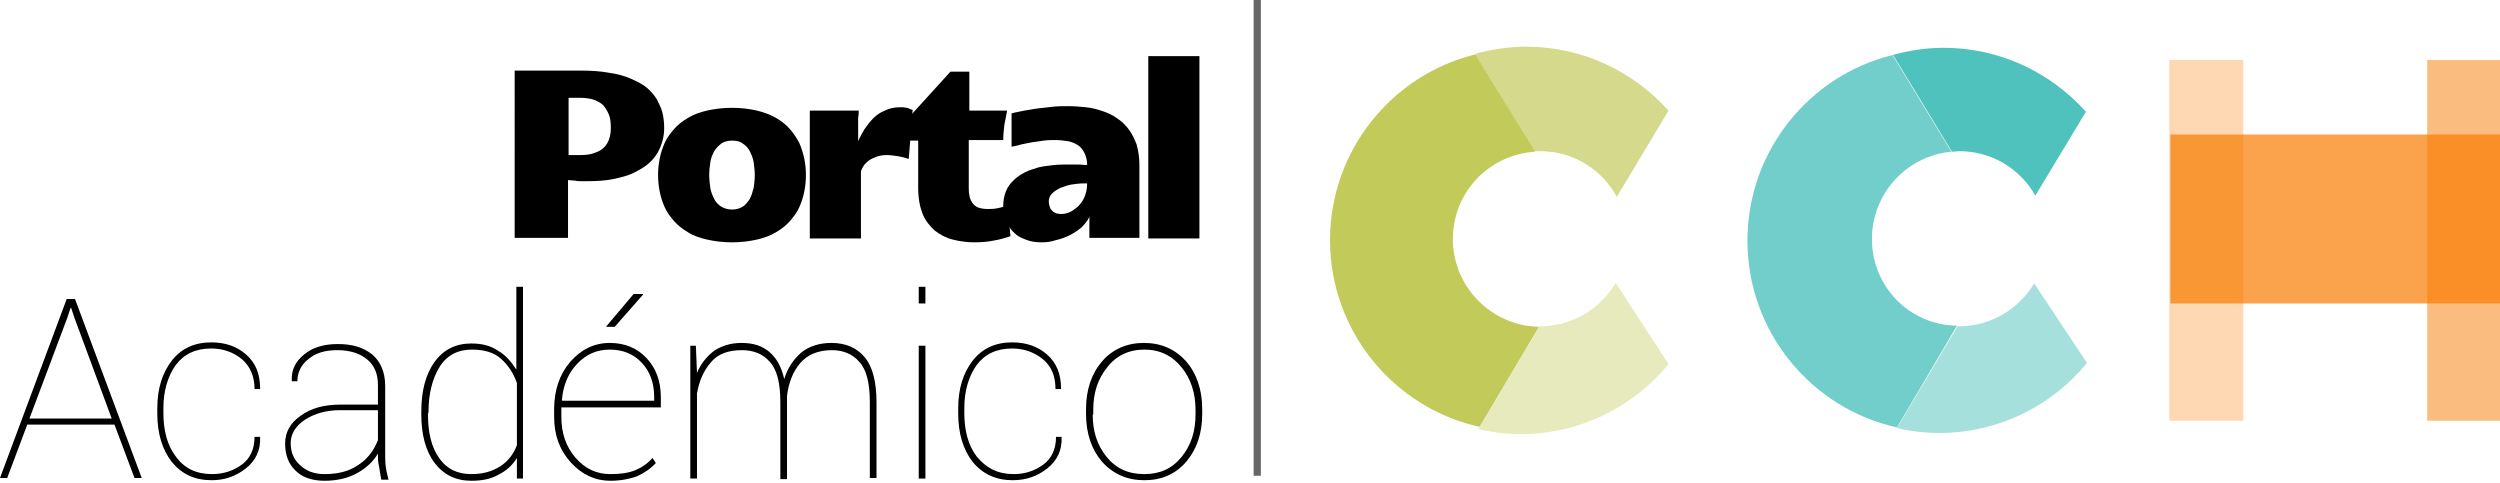 <?xml version="1.0" encoding="utf-8"?>
<!-- Generator: Adobe Illustrator 22.1.0, SVG Export Plug-In . SVG Version: 6.00 Build 0)  -->
<svg version="1.1" id="Capa_1" xmlns="http://www.w3.org/2000/svg" xmlns:xlink="http://www.w3.org/1999/xlink" x="0px" y="0px"
	 viewBox="0 0 449.8 86.9" style="enable-background:new 0 0 449.8 86.9;" xml:space="preserve">
<style type="text/css">
	.st0{opacity:0.6;fill:none;stroke:#000000;stroke-width:1.305;stroke-miterlimit:10;enable-background:new    ;}
	.st1{opacity:0.3;fill:#F97C00;enable-background:new    ;}
	.st2{opacity:0.7;fill:#F97C00;enable-background:new    ;}
	.st3{opacity:0.5;fill:#F97C00;enable-background:new    ;}
	.st4{fill:#C2CA5A;}
	.st5{opacity:0.7;fill:#C2CA5A;enable-background:new    ;}
	.st6{opacity:0.4;fill:#C2CA5A;enable-background:new    ;}
	.st7{opacity:0.8;fill:#4FC2BD;enable-background:new    ;}
	.st8{fill:#4FC2BD;}
	.st9{opacity:0.5;fill:#4FC2BD;enable-background:new    ;}
</style>
<g>
	<g>
		<g>
			<path d="M92.6,12.7h11.7c2,0,3.8,0.1,5.3,0.4c1.5,0.2,2.9,0.6,4,1.1s2.1,1,2.8,1.6c0.7,0.6,1.3,1.3,1.8,2.1
				c0.4,0.8,0.8,1.6,1,2.4c0.2,0.9,0.3,1.8,0.3,2.7c0,0.8-0.1,1.6-0.3,2.3c-0.2,0.8-0.5,1.5-0.9,2.2s-1,1.4-1.7,2s-1.6,1.1-2.6,1.6
				s-2.2,0.8-3.6,1.1s-3,0.4-4.8,0.4c-0.3,0-0.6,0-1,0s-0.8,0-1.1-0.1l-1.3-0.1v10.4h-9.6C92.6,42.8,92.6,12.7,92.6,12.7z
				 M102.2,27.9h2.2c1,0,1.9-0.1,2.6-0.4c0.7-0.2,1.3-0.6,1.7-1c0.4-0.4,0.7-0.9,0.9-1.5c0.2-0.6,0.3-1.2,0.3-1.9
				c0-1.1-0.1-2-0.4-2.6c-0.3-0.7-0.7-1.3-1.1-1.7c-0.5-0.4-1.1-0.7-1.7-0.9c-0.7-0.2-1.4-0.3-2.2-0.3h-2.2v10.3H102.2z"/>
			<path d="M131.7,43.6c-1.7,0-3.2-0.2-4.5-0.5s-2.5-0.7-3.4-1.3c-1-0.6-1.8-1.2-2.5-2s-1.3-1.6-1.7-2.5c-0.4-0.9-0.7-1.8-0.9-2.8
				c-0.2-1-0.3-2-0.3-3c0-1,0.1-2,0.3-3c0.2-1,0.5-1.9,0.9-2.8s1-1.7,1.7-2.5s1.5-1.4,2.5-2s2.1-1,3.4-1.3s2.8-0.5,4.5-0.5
				s3.2,0.2,4.5,0.5s2.5,0.8,3.4,1.3c1,0.6,1.8,1.2,2.5,2s1.2,1.6,1.7,2.5c0.4,0.9,0.7,1.9,0.9,2.8c0.2,1,0.3,2,0.3,3
				c0,1-0.1,2-0.3,3s-0.5,1.9-0.9,2.8c-0.4,0.9-1,1.7-1.7,2.5s-1.5,1.4-2.5,2s-2.1,1-3.4,1.3C134.9,43.4,133.4,43.6,131.7,43.6z
				 M127.6,31.5c0,0.8,0.1,1.5,0.2,2.3c0.1,0.7,0.4,1.4,0.7,2s0.7,1,1.3,1.4c0.5,0.3,1.2,0.5,1.9,0.5c0.8,0,1.4-0.2,1.9-0.5
				s0.9-0.8,1.3-1.4c0.3-0.6,0.5-1.2,0.7-2c0.1-0.7,0.2-1.5,0.2-2.3c0-0.8-0.1-1.5-0.2-2.3c-0.1-0.7-0.4-1.4-0.7-2s-0.7-1-1.3-1.4
				c-0.5-0.4-1.2-0.5-1.9-0.5c-0.8,0-1.4,0.2-1.9,0.5c-0.5,0.4-0.9,0.8-1.3,1.4c-0.3,0.6-0.6,1.2-0.7,2
				C127.7,29.9,127.6,30.7,127.6,31.5z"/>
			<path d="M145.7,19.9h8.8c0,0.4,0,0.8-0.1,1.2c0,0.4,0,0.9,0,1.4s0,1,0,1.5s0,1,0,1.4c0.3-0.7,0.7-1.4,1.1-2.1
				c0.5-0.7,1-1.4,1.6-2s1.3-1.1,2.1-1.4c0.8-0.4,1.7-0.6,2.7-0.6c0.2,0,0.4,0,0.6,0c0.2,0,0.4,0.1,0.6,0.1c0.2,0,0.4,0.1,0.6,0.2
				c0.2,0.1,0.4,0.1,0.5,0.2l-0.7,8.8c-0.6-0.2-1.3-0.4-2-0.5s-1.3-0.2-1.9-0.2c-0.7,0-1.4,0.1-1.9,0.3c-0.5,0.2-1,0.4-1.4,0.7
				c-0.4,0.3-0.7,0.6-0.9,0.9s-0.4,0.7-0.5,1v12.1h-9.2L145.7,19.9L145.7,19.9z"/>
			<path d="M175.2,43.6c-1.3,0-2.6-0.2-3.8-0.5s-2.3-0.9-3.2-1.6c-0.9-0.8-1.7-1.8-2.2-3c-0.5-1.3-0.8-2.8-0.8-4.7v-8.5H161v-1.4
				l10-11h3.4v7h6.8c-0.2,0.9-0.3,1.7-0.5,2.6c-0.1,0.9-0.2,1.8-0.2,2.7h-6.2v8.4c0,0.5,0,1,0.1,1.5s0.2,0.9,0.5,1.3
				c0.2,0.4,0.6,0.7,1,0.9c0.5,0.2,1.1,0.3,1.8,0.3c0.5,0,1,0,1.6-0.1s1.2-0.3,2-0.5l0.5,5.5c-0.9,0.3-1.9,0.6-3.1,0.8
				C177.8,43.5,176.5,43.6,175.2,43.6z"/>
			<path d="M187.4,43.6c-0.9,0-1.8-0.1-2.6-0.4c-0.8-0.3-1.6-0.6-2.2-1.2c-0.6-0.5-1.1-1.2-1.5-2s-0.6-1.8-0.6-2.9
				c0-1.1,0.2-2,0.5-2.7c0.3-0.8,0.8-1.4,1.4-2c0.6-0.6,1.3-1,2-1.4c0.8-0.4,1.6-0.6,2.5-0.9c0.9-0.2,1.8-0.3,2.7-0.4
				s1.8-0.1,2.7-0.1c0.6,0,1.2,0,1.7,0c0.6,0,1.1,0.1,1.6,0.1c0-0.9-0.2-1.6-0.5-2.2s-0.7-1.1-1.2-1.4s-1.1-0.6-1.8-0.7
				s-1.4-0.2-2.2-0.2c-0.7,0-1.4,0-2.1,0.1c-0.7,0.1-1.4,0.2-2.1,0.3c-0.7,0.1-1.4,0.3-2,0.4c-0.6,0.2-1.2,0.3-1.7,0.4v-6
				c0.7-0.2,1.4-0.3,2.3-0.5c0.8-0.1,1.6-0.3,2.5-0.4s1.8-0.2,2.7-0.3c0.9-0.1,1.8-0.1,2.7-0.1c1.1,0,2.2,0.1,3.2,0.2
				c1.1,0.1,2.1,0.4,3,0.7c0.9,0.3,1.8,0.7,2.6,1.3c0.8,0.5,1.5,1.2,2.1,2s1,1.7,1.4,2.7c0.3,1.1,0.5,2.3,0.5,3.7v13.1h-9V39
				c-0.3,0.7-0.8,1.3-1.4,1.9c-0.6,0.5-1.3,1-2.1,1.4s-1.6,0.7-2.5,0.9C189.1,43.5,188.3,43.6,187.4,43.6z M191,38.5
				c0.4,0,0.9-0.1,1.4-0.3s1-0.6,1.5-1c0.5-0.5,0.9-1,1.2-1.7s0.5-1.5,0.5-2.5h-0.7c-0.7,0-1.4,0.1-2.1,0.2c-0.7,0.1-1.4,0.4-2,0.6
				c-0.6,0.3-1.1,0.6-1.5,1s-0.6,0.9-0.6,1.4c0,0.4,0.1,0.8,0.2,1.1c0.1,0.3,0.3,0.5,0.5,0.7s0.5,0.3,0.7,0.4
				C190.5,38.5,190.8,38.5,191,38.5z"/>
			<path d="M206.6,10.1h9.2v32.8h-9.2V10.1z"/>
			<path d="M20.6,76.4H4.9L1.3,86H0l12-32.2h1.5l12,32.2h-1.3L20.6,76.4z M5.3,75.3h14.8l-6.7-18.1l-0.6-1.8h-0.1l-0.6,1.8L5.3,75.3
				z"/>
			<path d="M38.2,85.3c2,0,3.8-0.6,5.3-1.7s2.3-2.8,2.3-5h1v0.1c0.1,2.3-0.8,4.2-2.6,5.6s-3.8,2.1-6.1,2.1c-3.1,0-5.4-1.1-7.2-3.3
				c-1.7-2.2-2.6-5.1-2.6-8.7v-0.9c0-3.6,0.9-6.4,2.6-8.6c1.7-2.2,4.1-3.3,7.1-3.3c2.5,0,4.6,0.7,6.3,2.2s2.5,3.5,2.5,6.1V70h-1
				c0-2.3-0.8-4.1-2.3-5.4c-1.5-1.2-3.3-1.9-5.5-1.9c-2.8,0-4.9,1-6.4,3c-1.4,2-2.2,4.6-2.2,7.7v0.9c0,3.2,0.7,5.8,2.2,7.8
				C33.2,84.3,35.3,85.3,38.2,85.3z"/>
			<path d="M68,81.6c-0.8,1.4-2.1,2.6-3.7,3.5s-3.6,1.4-5.9,1.4c-2.2,0-4-0.6-5.2-1.8c-1.3-1.2-1.9-2.9-1.9-4.9s0.9-3.7,2.8-5
				c1.9-1.4,4.3-2,7.1-2H68v-3.5c0-2-0.6-3.5-1.9-4.6S63,63,60.7,63c-2.2,0-3.9,0.5-5.2,1.6c-1.3,1-2,2.4-2,4h-1v-0.1
				c-0.1-1.9,0.6-3.4,2.2-4.7c1.5-1.3,3.6-1.9,6.1-1.9c2.6,0,4.6,0.6,6.2,1.9c1.5,1.3,2.3,3.2,2.3,5.6v12c0,0.8,0,1.7,0.1,2.5
				s0.3,1.6,0.5,2.4h-1.3c-0.2-1-0.3-1.8-0.4-2.4C68,83.2,68,82.6,68,82V81.6z M58.4,85.3c2.4,0,4.4-0.5,6-1.6
				c1.6-1,2.8-2.5,3.6-4.5v-5.4h-6.8c-2.5,0-4.6,0.6-6.3,1.7s-2.6,2.6-2.6,4.2s0.5,2.9,1.6,3.9C55.1,84.8,56.6,85.3,58.4,85.3z"/>
			<path d="M75.8,74.1c0-3.8,0.8-6.8,2.4-9c1.6-2.2,3.8-3.3,6.6-3.3c1.9,0,3.5,0.4,4.8,1.3c1.4,0.8,2.4,2,3.3,3.4V51.6h1.2v34.5H93
				v-3.7c-0.8,1.3-1.9,2.3-3.3,3c-1.4,0.8-3,1.1-4.9,1.1c-2.8,0-5-1.1-6.6-3.2s-2.4-5.1-2.4-8.7V74.1z M77,74.5c0,3.3,0.6,5.9,2,7.9
				c1.3,1.9,3.2,2.9,5.8,2.9c2.1,0,3.8-0.5,5.2-1.4c1.4-0.9,2.4-2.2,3-3.8V68.9c-0.6-1.7-1.5-3.1-2.8-4.3c-1.3-1.2-3.1-1.7-5.3-1.7
				c-2.5,0-4.5,1-5.8,3.1c-1.3,2.1-2,4.8-2,8.1L77,74.5L77,74.5z"/>
			<path d="M109.8,86.5c-2.7,0-5.1-1.1-7.1-3.3c-2-2.2-3-4.9-3-8.2v-1.4c0-3.4,1-6.3,2.9-8.5c1.9-2.2,4.3-3.4,7.1-3.4
				c2.7,0,4.9,0.9,6.6,2.7c1.7,1.8,2.6,4.1,2.6,7.1v1.8H101v0.3V75c0,2.9,0.8,5.3,2.5,7.3s3.8,3,6.3,3c1.8,0,3.3-0.2,4.5-0.7
				s2.2-1.2,3.1-2.2l0.6,0.9c-0.9,1-2.1,1.8-3.4,2.4C113.2,86.2,111.6,86.5,109.8,86.5z M109.7,62.9c-2.4,0-4.3,0.9-5.9,2.6
				s-2.5,3.9-2.7,6.5l0.1,0.1h16.5v-0.7c0-2.4-0.7-4.5-2.2-6.1C114,63.7,112.1,62.9,109.7,62.9z M114,52.9h1.7V53l-5.1,5.8h-1.5
				v-0.1L114,52.9z"/>
			<path d="M125.2,62.2l0.2,4.9c0.7-1.7,1.8-3,3.1-4c1.4-0.9,3-1.4,4.9-1.4c2.1,0,3.7,0.5,5,1.6s2.2,2.7,2.7,4.9
				c0.6-2,1.7-3.6,3.1-4.8c1.4-1.1,3.2-1.7,5.4-1.7c2.6,0,4.6,0.9,6,2.6s2.1,4.4,2.1,8.1V86h-1.2V72.4c0-3.5-0.6-5.9-1.9-7.3
				c-1.2-1.4-2.9-2.1-4.9-2.1c-2.5,0-4.4,0.8-5.7,2.3c-1.3,1.5-2.1,3.5-2.4,5.9c0,0.3,0,0.5,0,0.8c0,0.2,0,0.4,0,0.6v13.6h-1.2V72.4
				c0-3.5-0.6-5.9-1.9-7.3c-1.2-1.4-2.9-2.1-5-2.1c-2.5,0-4.4,0.7-5.6,2.2c-1.3,1.5-2.1,3.3-2.5,5.6v15.3h-1.2V62.2H125.2z"/>
			<path d="M166.5,54.6h-1.2v-3h1.2V54.6z M166.5,86.1h-1.2V62.2h1.2V86.1z"/>
			<path d="M182.4,85.3c2,0,3.8-0.6,5.3-1.7s2.3-2.8,2.3-5h1v0.1c0.1,2.3-0.8,4.2-2.6,5.6s-3.8,2.1-6.2,2.1c-3,0-5.4-1.1-7.2-3.3
				c-1.7-2.2-2.6-5.1-2.6-8.7v-0.9c0-3.6,0.9-6.4,2.6-8.6c1.7-2.2,4.1-3.3,7.1-3.3c2.5,0,4.6,0.7,6.3,2.2s2.5,3.5,2.5,6.1V70h-1
				c0-2.3-0.7-4.1-2.3-5.4c-1.5-1.2-3.3-1.9-5.5-1.9c-2.8,0-4.9,1-6.4,3c-1.4,2-2.2,4.6-2.2,7.7v0.9c0,3.2,0.7,5.8,2.2,7.8
				C177.5,84.3,179.6,85.3,182.4,85.3z"/>
			<path d="M195.4,73.6c0-3.5,1-6.4,2.9-8.6c1.9-2.2,4.5-3.3,7.5-3.3c3.1,0,5.6,1.1,7.6,3.3c1.9,2.2,2.9,5.1,2.9,8.6v0.9
				c0,3.5-1,6.4-2.9,8.6s-4.4,3.3-7.5,3.3s-5.6-1.1-7.6-3.3c-1.9-2.2-2.9-5.1-2.9-8.6V73.6z M196.6,74.6c0,3,0.8,5.5,2.5,7.6
				s3.9,3.1,6.8,3.1c2.8,0,5-1,6.7-3.1s2.5-4.6,2.5-7.6v-0.9c0-2.9-0.8-5.5-2.5-7.6s-3.9-3.2-6.7-3.2s-5.1,1.1-6.7,3.2
				c-1.7,2.1-2.5,4.6-2.5,7.6v0.9H196.6z"/>
		</g>
		<line class="st0" x1="226.2" y1="0" x2="226.2" y2="85.6"/>
	</g>
	<g>
		<rect x="390.3" y="10.8" class="st1" width="13.3" height="64.9"/>
		<rect x="390.5" y="24.2" class="st2" width="59.3" height="30.4"/>
		<rect x="436.7" y="10.8" class="st3" width="13.3" height="64.9"/>
	</g>
	<g>
		<path class="st4" d="M261.4,43c0-8.4,6.5-15.2,14.8-15.7L265.6,10c-0.1-0.1-0.2-0.2-0.2-0.2c-15,3.7-26.1,17.3-26.1,33.4
			c0,16.4,11.5,30.2,26.9,33.6l10.7-18C268.3,58.6,261.4,51.6,261.4,43z"/>
		<path class="st5" d="M277.1,27.2c6,0,11.1,3.3,13.8,8.2l9.3-15.5c-6.3-7-15.4-11.5-25.6-11.5c-3.2,0-6.3,0.5-9.2,1.3l0.1,0.2
			c0.9,1.4,5.8,9.4,10.5,17.3C276.5,27.2,276.8,27.2,277.1,27.2z"/>
		<path class="st6" d="M277.1,58.7H277l-11,18.5c2.5,0.6,5,0.9,7.6,0.9c10.7,0,20.3-4.9,26.6-12.6l-9.5-14.6
			C288,55.5,282.9,58.7,277.1,58.7z"/>
	</g>
	<g>
		<path class="st7" d="M336.8,43c0-8.2,6.3-15,14.3-15.7L340.5,9.9c-15,3.7-26.1,17.3-26.1,33.4c0,16.4,11.5,30.2,26.9,33.6
			l10.8-18.3C343.6,58.5,336.8,51.6,336.8,43z"/>
		<path class="st8" d="M351.2,27.3c0.4,0,0.9-0.1,1.3-0.1c5.9,0,11,3.2,13.7,8l9.1-15.1c-6.3-7-15.4-11.5-25.6-11.5
			c-3.2,0-6.3,0.5-9.2,1.3l0,0c0,0,0,0,0.1,0C340.6,9.9,346,18.7,351.2,27.3z"/>
		<path class="st9" d="M366,51c-2.8,4.6-7.8,7.7-13.5,7.7c-0.1,0-0.2,0-0.3,0L341.3,77c2.4,0.6,5,0.9,7.6,0.9
			c10.7,0,20.3-4.9,26.6-12.6L366,51z"/>
	</g>
</g>
</svg>
